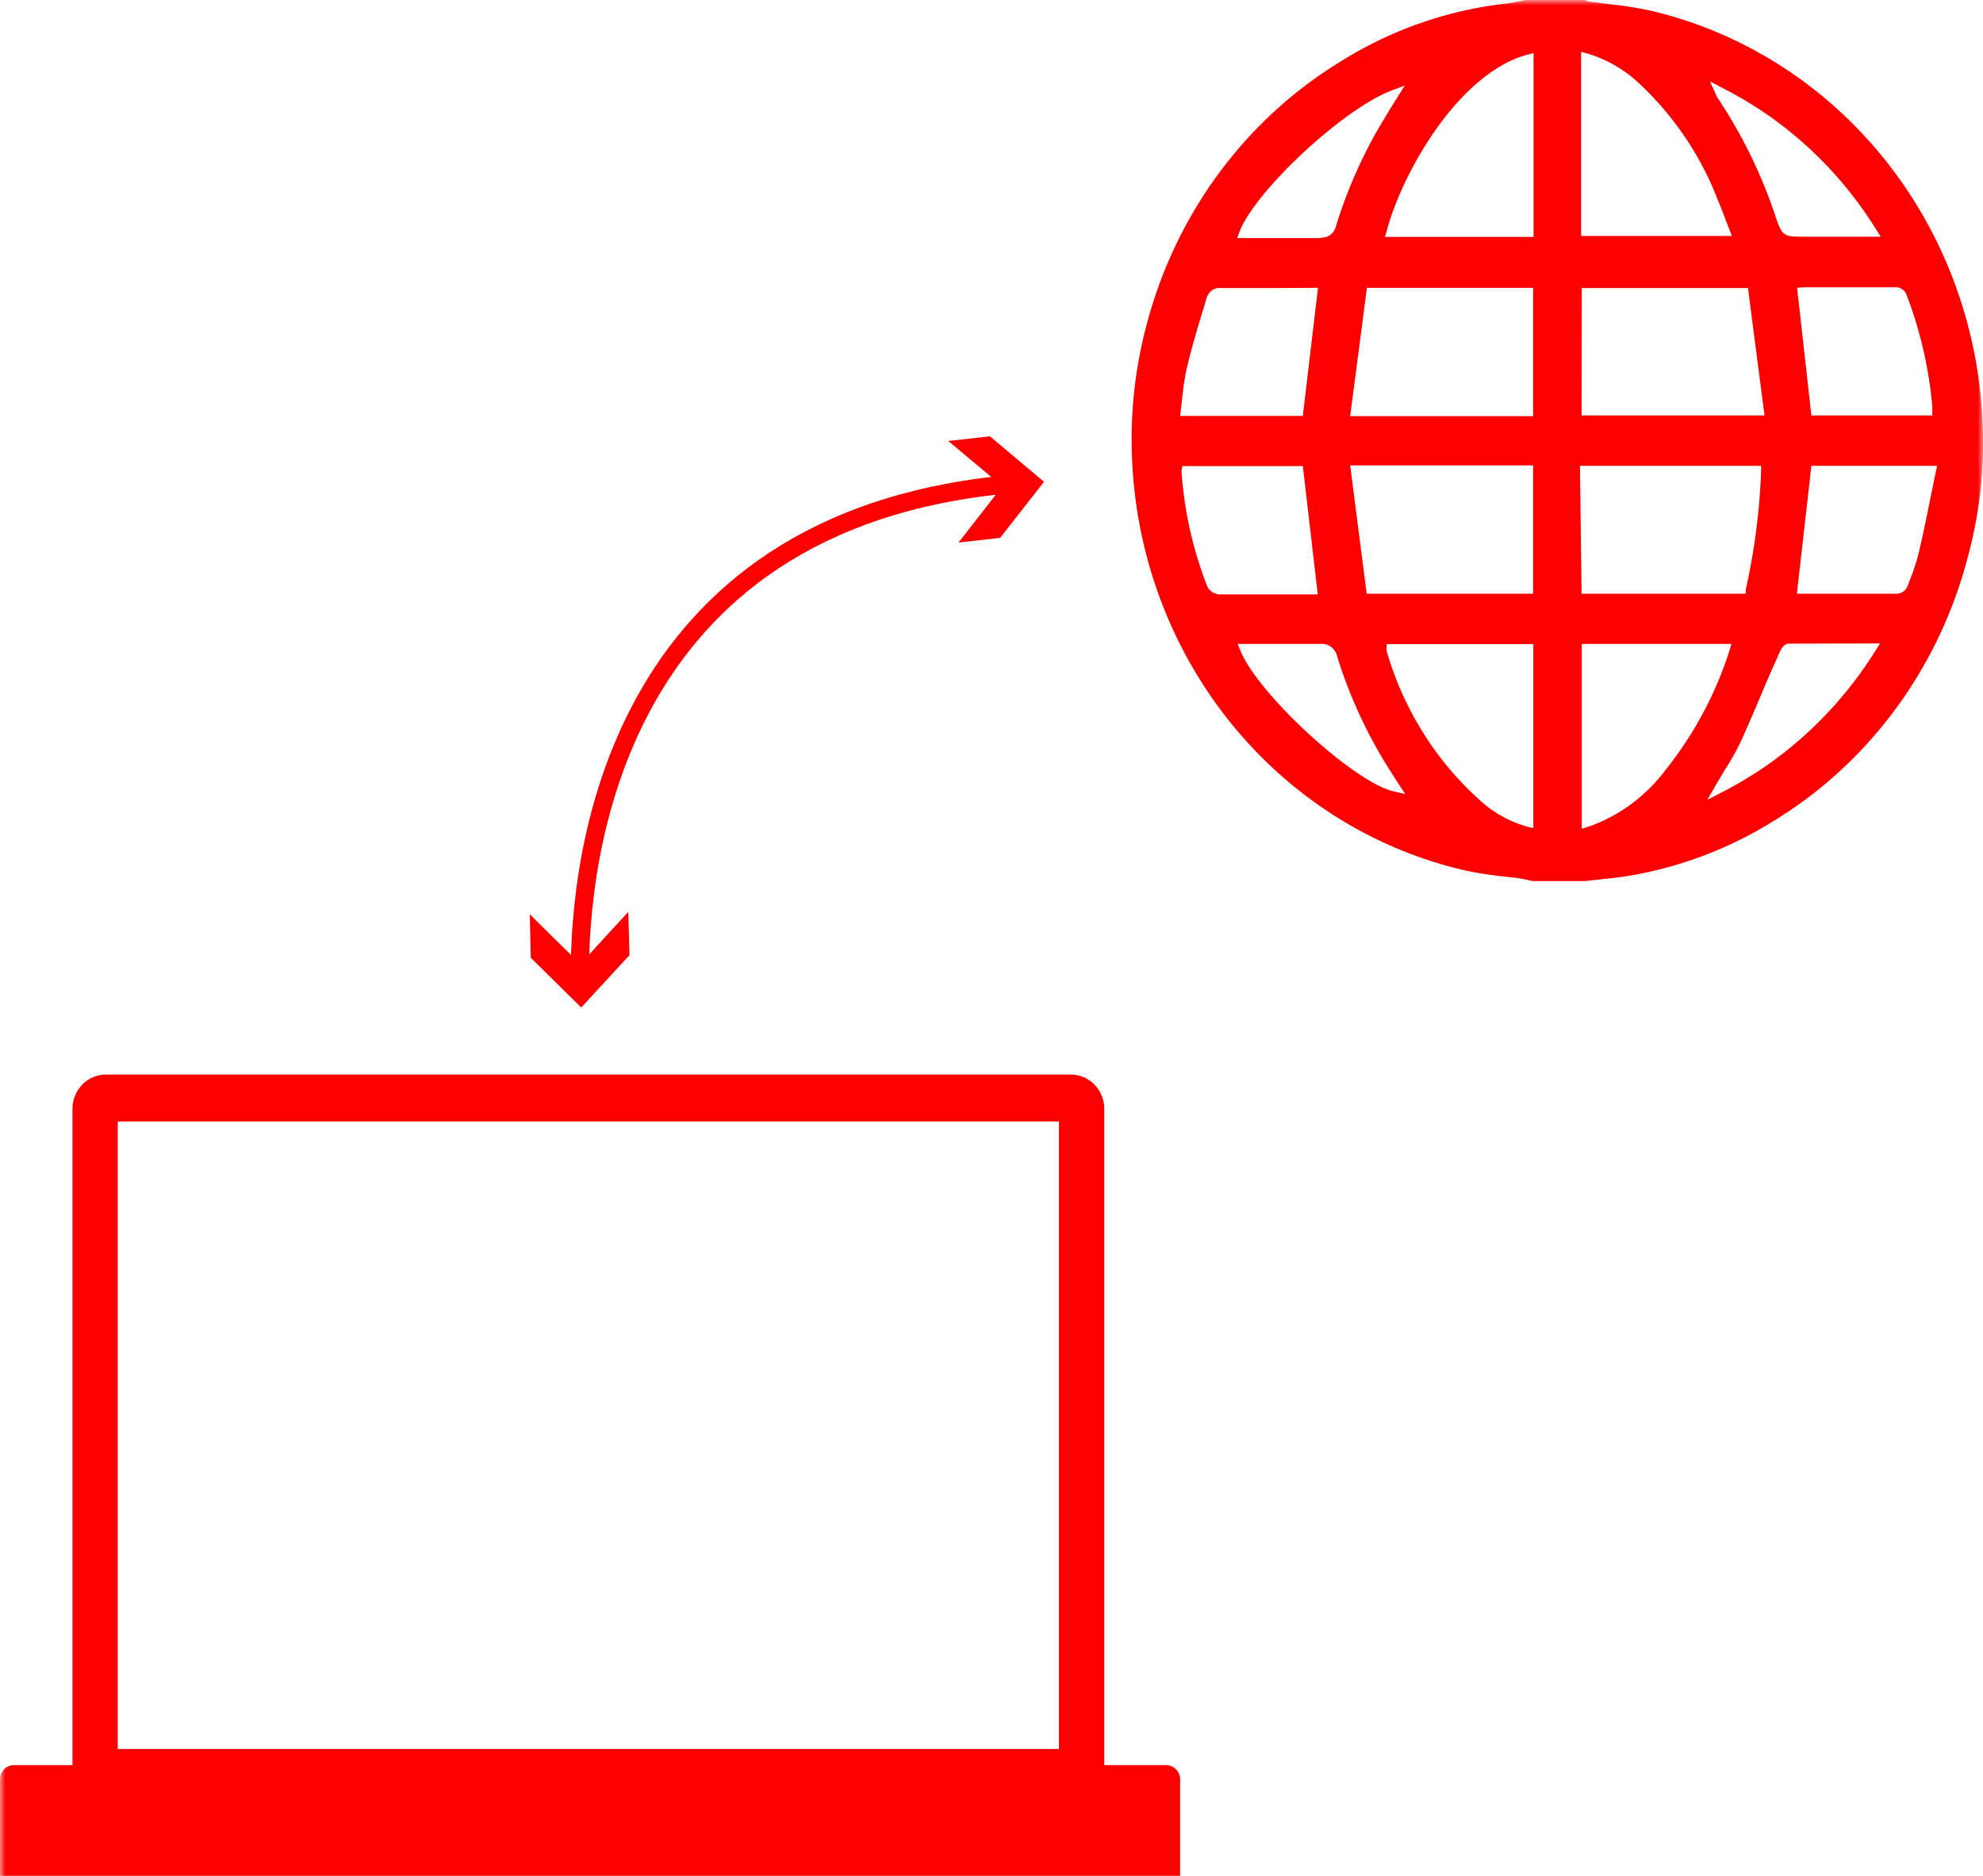 <svg xmlns="http://www.w3.org/2000/svg" width="185" height="175" fill="none" viewBox="0 0 185 175">
  <mask id="a" width="185" height="185" x="0" y="0" maskUnits="userSpaceOnUse" style="mask-type:luminance">
    <path fill="#fff" d="M0 0h185v185H0V0Z"/>
  </mask>
  <g mask="url(#a)">
    <path fill="#FC0000" d="M103.02 167.537H6.76v-64.074c0-.853.327-1.671.909-2.274a3.052 3.052 0 0 1 2.196-.942h90.05c.823 0 1.613.339 2.195.942.582.603.91 1.421.91 2.274v64.074Zm-92.036-4.376h87.81v-58.538h-87.81v58.538Z"/>
    <path fill="#FC0000" d="M108.807 164.671H1.289c-.342 0-.67.14-.912.391a1.36 1.36 0 0 0-.377.943v17.66C0 184.403.577 185 1.289 185h107.518c.342 0 .67-.141.912-.391.241-.25.377-.59.377-.944v-17.66a1.36 1.36 0 0 0-.377-.943 1.266 1.266 0 0 0-.912-.391Zm34.157-82.478a13.695 13.695 0 0 0-2.239-.372c-1.352-.153-2.704-.328-4.013-.613-8.536-1.949-16.212-6.764-21.835-13.697-5.623-6.933-8.878-15.595-9.259-24.642a41.442 41.442 0 0 1 1.373-12.648c2.722-10.307 9.227-19.103 18.124-24.51a36.844 36.844 0 0 1 15.61-5.405L142.373 0h5.492c.135.083.287.136.443.153l1.88.24a36.3 36.3 0 0 1 3.76.592c8.523 1.986 16.177 6.822 21.781 13.764 5.605 6.94 8.848 15.6 9.229 24.64a40.416 40.416 0 0 1-1.373 12.562c-2.689 10.357-9.198 19.206-18.124 24.64a37.05 37.05 0 0 1-14.407 5.252l-3.189.35h-4.901Zm4.605-4.88.57-.175c2.88-.995 5.409-2.853 7.267-5.34a34.689 34.689 0 0 0 5.936-11.094l.19-.635h-13.963v17.244Zm-18.23-16.653c1.62 5.636 4.818 10.648 9.189 14.4a10.91 10.91 0 0 0 3.95 2.056l.571.132V60.09h-13.667l-.043.569Zm37.537-.613c-.507 0-.824.723-.845.788l-1.267 2.867a179.234 179.234 0 0 1-2.366 5.493 26.195 26.195 0 0 1-1.521 2.691l-.803 1.357-.802 1.379 1.394-.723c5.805-2.969 10.731-7.505 14.258-13.13l.465-.744-8.513.022Zm-51.161.635c1.626 4.048 10.562 12.254 14.258 13.13l1.12.262-1.204-1.86a44.561 44.561 0 0 1-5.133-10.941 1.522 1.522 0 0 0-.559-.912 1.423 1.423 0 0 0-1.004-.292h-7.732l.254.613Zm-5.492-16.74a36.307 36.307 0 0 0 2.408 10.766c.112.22.279.404.483.535.204.13.439.203.679.209h9.146l-1.394-11.97h-11.238l-.084.46Zm57.413 11.444h9.422c.207-.027.404-.112.568-.248a1.18 1.18 0 0 0 .361-.518l.169-.46c.349-.86.638-1.743.866-2.647.401-1.729.76-3.48 1.12-5.274l.57-2.78h-11.724l-1.352 11.927Zm-20.088 0h15.315v-.372a60.393 60.393 0 0 0 1.436-11.073v-.481H147.4l.148 11.926Zm-20.046 0h15.526v-11.97H125.96l1.542 11.97Zm-1.542-16.565h17.068V26.85h-15.505l-1.563 11.97Zm-7.077-11.948h-5.323a1.31 1.31 0 0 0-.615.321 1.387 1.387 0 0 0-.378.598l-.211.722c-.591 1.925-1.162 3.83-1.626 5.777a22.55 22.55 0 0 0-.423 2.735l-.211 1.773h11.449l1.415-11.948-4.077.021Zm48.775 0 1.33 11.882h11.28v-.875a38.656 38.656 0 0 0-2.366-10.285 1.112 1.112 0 0 0-.433-.607 1.049 1.049 0 0 0-.707-.181h-8.788l-.316.066Zm-20.11 11.882h17.068l-1.542-11.883h-15.505l-.021 11.883Zm-24.292-16.587c.31.015.617-.081.867-.273a1.4 1.4 0 0 0 .506-.778 44.582 44.582 0 0 1 3.654-8.578c.444-.788.93-1.576 1.394-2.363l1.373-2.189-1.225.46c-4.562 1.729-12.674 9.344-14.174 13.13l-.232.634h7.752l.085-.043Zm36.924-13.13a46.25 46.25 0 0 1 5.513 11.291c.549 1.62.739 1.751 2.366 1.751h7.393l-.465-.744c-3.525-5.643-8.469-10.183-14.3-13.13l-1.162-.613.655 1.445Zm-12.674 12.976h14.068l-.613-1.575a41.328 41.328 0 0 0-.697-1.773 29.266 29.266 0 0 0-7.266-10.81 12.146 12.146 0 0 0-4.922-2.867l-.57-.153v17.178ZM142.499 5.1c-6.337 1.707-11.596 10.788-13.117 16.39l-.169.613h13.857V4.946l-.571.153Z"/>
    <path stroke="#FC0000" stroke-miterlimit="10" stroke-width="1.7" d="M54.097 90.793c0-10.329 2.873-42.256 40.135-45.626"/>
    <path fill="#FC0000" d="m58.618 85.06-4.478 4.88-4.71-4.64.084 4.049 4.71 4.639 4.5-4.88-.106-4.048Zm30.798-34.444 4.098-5.252-5.049-4.224 3.887-.437 5.049 4.245-4.098 5.23-3.887.438Z"/>
  </g>
</svg>
